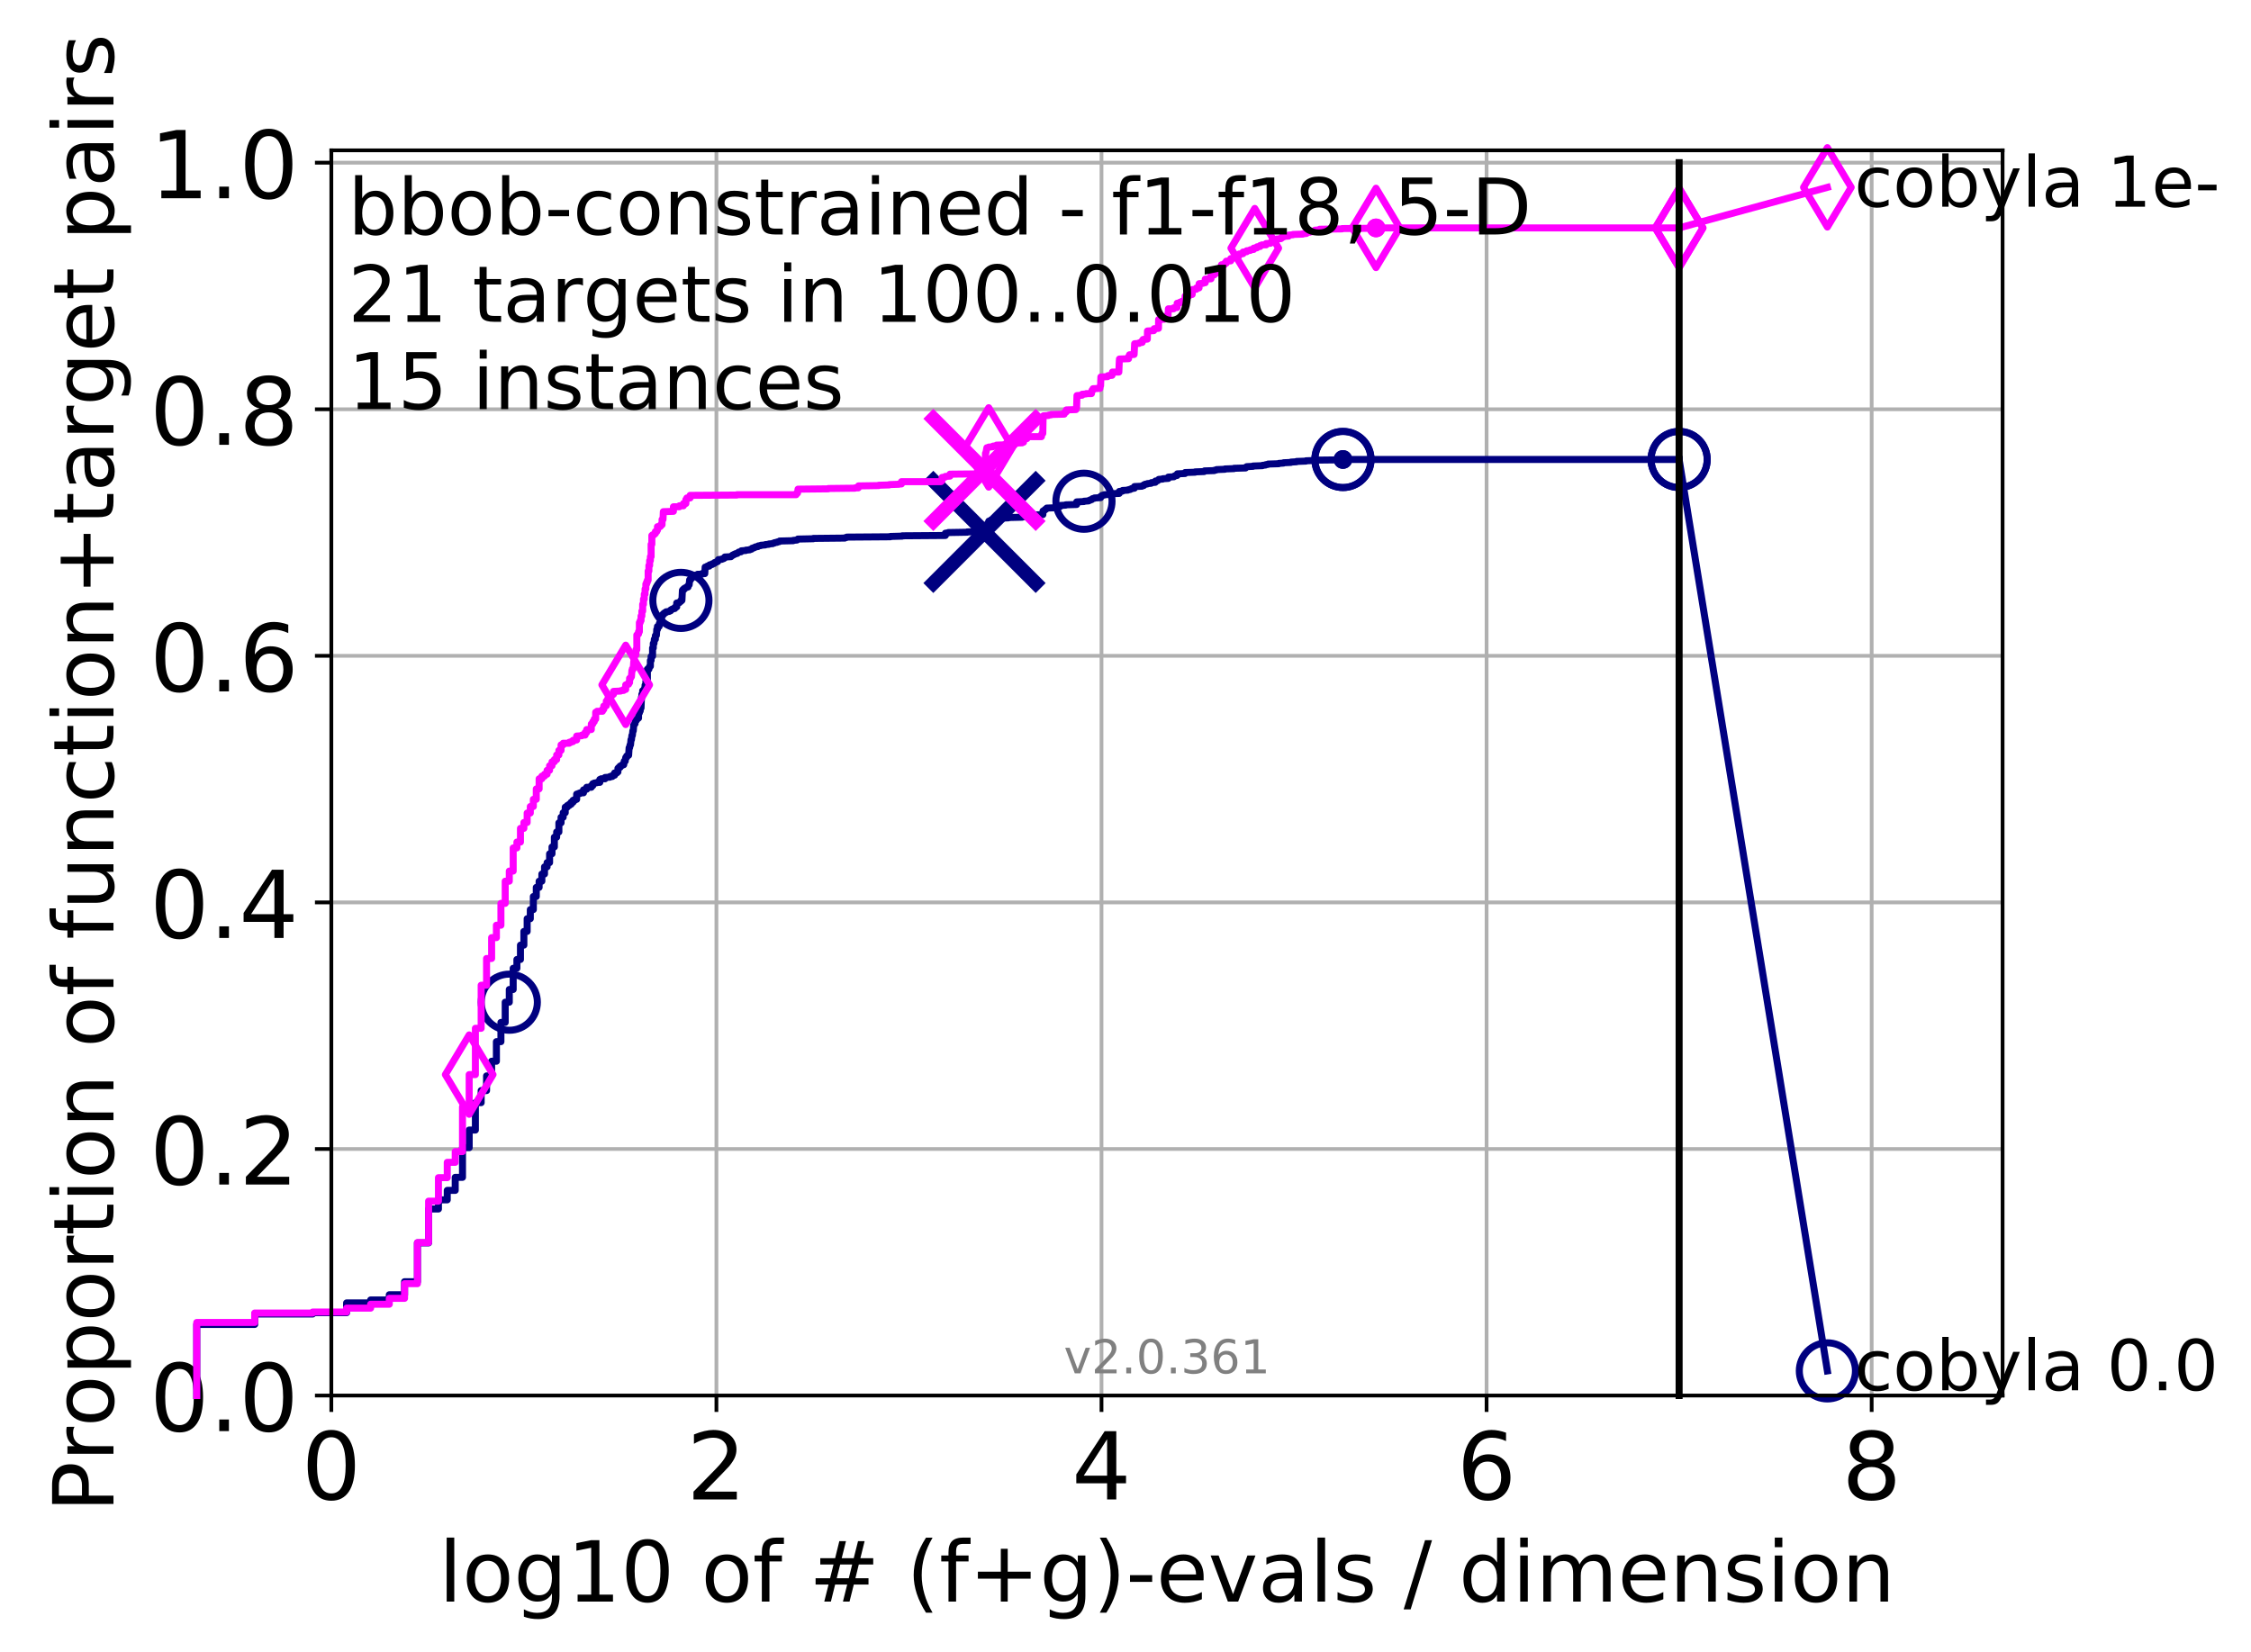 <?xml version="1.0" encoding="utf-8" standalone="no"?>
<!DOCTYPE svg PUBLIC "-//W3C//DTD SVG 1.1//EN"
  "http://www.w3.org/Graphics/SVG/1.1/DTD/svg11.dtd">
<!-- Created with matplotlib (http://matplotlib.org/) -->
<svg height="353pt" version="1.1" viewBox="0 0 481 353" width="481pt" xmlns="http://www.w3.org/2000/svg" xmlns:xlink="http://www.w3.org/1999/xlink">
 <defs>
  <style type="text/css">
*{stroke-linecap:butt;stroke-linejoin:round;}
  </style>
 </defs>
 <g id="figure_1">
  <g id="patch_1">
   <path d="M 0 353.222 
L 481.578 353.222 
L 481.578 0 
L 0 0 
z
" style="fill:#ffffff;"/>
  </g>
  <g id="axes_1">
   <g id="patch_2">
    <path d="M 70.8 298.245 
L 427.92 298.245 
L 427.92 32.133 
L 70.8 32.133 
z
" style="fill:#ffffff;"/>
   </g>
   <g id="matplotlib.axis_1">
    <g id="xtick_1">
     <g id="line2d_1">
      <path clip-path="url(#pbba0537c5c)" d="M 70.8 298.245 
L 70.8 32.133 
" style="fill:none;stroke:#b0b0b0;stroke-linecap:square;stroke-width:0.8;"/>
     </g>
     <g id="line2d_2">
      <defs>
       <path d="M 0 0 
L 0 3.5 
" id="m119fef16d1" style="stroke:#000000;stroke-width:0.8;"/>
      </defs>
      <g>
       <use style="stroke:#000000;stroke-width:0.8;" x="70.8" xlink:href="#m119fef16d1" y="298.245"/>
      </g>
     </g>
     <g id="text_1">
      <!-- 0 -->
      <defs>
       <path d="M 31.781 66.406 
Q 24.172 66.406 20.328 58.906 
Q 16.5 51.422 16.5 36.375 
Q 16.5 21.391 20.328 13.891 
Q 24.172 6.391 31.781 6.391 
Q 39.453 6.391 43.281 13.891 
Q 47.125 21.391 47.125 36.375 
Q 47.125 51.422 43.281 58.906 
Q 39.453 66.406 31.781 66.406 
z
M 31.781 74.219 
Q 44.047 74.219 50.516 64.516 
Q 56.984 54.828 56.984 36.375 
Q 56.984 17.969 50.516 8.266 
Q 44.047 -1.422 31.781 -1.422 
Q 19.531 -1.422 13.062 8.266 
Q 6.594 17.969 6.594 36.375 
Q 6.594 54.828 13.062 64.516 
Q 19.531 74.219 31.781 74.219 
z
" id="DejaVuSans-30"/>
      </defs>
      <g transform="translate(64.438 320.442)scale(0.2 -0.2)">
       <use xlink:href="#DejaVuSans-30"/>
      </g>
     </g>
    </g>
    <g id="xtick_2">
     <g id="line2d_3">
      <path clip-path="url(#pbba0537c5c)" d="M 153.086 298.245 
L 153.086 32.133 
" style="fill:none;stroke:#b0b0b0;stroke-linecap:square;stroke-width:0.8;"/>
     </g>
     <g id="line2d_4">
      <g>
       <use style="stroke:#000000;stroke-width:0.8;" x="153.086" xlink:href="#m119fef16d1" y="298.245"/>
      </g>
     </g>
     <g id="text_2">
      <!-- 2 -->
      <defs>
       <path d="M 19.188 8.297 
L 53.609 8.297 
L 53.609 0 
L 7.328 0 
L 7.328 8.297 
Q 12.938 14.109 22.625 23.891 
Q 32.328 33.688 34.812 36.531 
Q 39.547 41.844 41.422 45.531 
Q 43.312 49.219 43.312 52.781 
Q 43.312 58.594 39.234 62.25 
Q 35.156 65.922 28.609 65.922 
Q 23.969 65.922 18.812 64.312 
Q 13.672 62.703 7.812 59.422 
L 7.812 69.391 
Q 13.766 71.781 18.938 73 
Q 24.125 74.219 28.422 74.219 
Q 39.75 74.219 46.484 68.547 
Q 53.219 62.891 53.219 53.422 
Q 53.219 48.922 51.531 44.891 
Q 49.859 40.875 45.406 35.406 
Q 44.188 33.984 37.641 27.219 
Q 31.109 20.453 19.188 8.297 
z
" id="DejaVuSans-32"/>
      </defs>
      <g transform="translate(146.723 320.442)scale(0.2 -0.2)">
       <use xlink:href="#DejaVuSans-32"/>
      </g>
     </g>
    </g>
    <g id="xtick_3">
     <g id="line2d_5">
      <path clip-path="url(#pbba0537c5c)" d="M 235.371 298.245 
L 235.371 32.133 
" style="fill:none;stroke:#b0b0b0;stroke-linecap:square;stroke-width:0.8;"/>
     </g>
     <g id="line2d_6">
      <g>
       <use style="stroke:#000000;stroke-width:0.8;" x="235.371" xlink:href="#m119fef16d1" y="298.245"/>
      </g>
     </g>
     <g id="text_3">
      <!-- 4 -->
      <defs>
       <path d="M 37.797 64.312 
L 12.891 25.391 
L 37.797 25.391 
z
M 35.203 72.906 
L 47.609 72.906 
L 47.609 25.391 
L 58.016 25.391 
L 58.016 17.188 
L 47.609 17.188 
L 47.609 0 
L 37.797 0 
L 37.797 17.188 
L 4.891 17.188 
L 4.891 26.703 
z
" id="DejaVuSans-34"/>
      </defs>
      <g transform="translate(229.009 320.442)scale(0.2 -0.2)">
       <use xlink:href="#DejaVuSans-34"/>
      </g>
     </g>
    </g>
    <g id="xtick_4">
     <g id="line2d_7">
      <path clip-path="url(#pbba0537c5c)" d="M 317.657 298.245 
L 317.657 32.133 
" style="fill:none;stroke:#b0b0b0;stroke-linecap:square;stroke-width:0.8;"/>
     </g>
     <g id="line2d_8">
      <g>
       <use style="stroke:#000000;stroke-width:0.8;" x="317.657" xlink:href="#m119fef16d1" y="298.245"/>
      </g>
     </g>
     <g id="text_4">
      <!-- 6 -->
      <defs>
       <path d="M 33.016 40.375 
Q 26.375 40.375 22.484 35.828 
Q 18.609 31.297 18.609 23.391 
Q 18.609 15.531 22.484 10.953 
Q 26.375 6.391 33.016 6.391 
Q 39.656 6.391 43.531 10.953 
Q 47.406 15.531 47.406 23.391 
Q 47.406 31.297 43.531 35.828 
Q 39.656 40.375 33.016 40.375 
z
M 52.594 71.297 
L 52.594 62.312 
Q 48.875 64.062 45.094 64.984 
Q 41.312 65.922 37.594 65.922 
Q 27.828 65.922 22.672 59.328 
Q 17.531 52.734 16.797 39.406 
Q 19.672 43.656 24.016 45.922 
Q 28.375 48.188 33.594 48.188 
Q 44.578 48.188 50.953 41.516 
Q 57.328 34.859 57.328 23.391 
Q 57.328 12.156 50.688 5.359 
Q 44.047 -1.422 33.016 -1.422 
Q 20.359 -1.422 13.672 8.266 
Q 6.984 17.969 6.984 36.375 
Q 6.984 53.656 15.188 63.938 
Q 23.391 74.219 37.203 74.219 
Q 40.922 74.219 44.703 73.484 
Q 48.484 72.75 52.594 71.297 
z
" id="DejaVuSans-36"/>
      </defs>
      <g transform="translate(311.295 320.442)scale(0.2 -0.2)">
       <use xlink:href="#DejaVuSans-36"/>
      </g>
     </g>
    </g>
    <g id="xtick_5">
     <g id="line2d_9">
      <path clip-path="url(#pbba0537c5c)" d="M 399.943 298.245 
L 399.943 32.133 
" style="fill:none;stroke:#b0b0b0;stroke-linecap:square;stroke-width:0.8;"/>
     </g>
     <g id="line2d_10">
      <g>
       <use style="stroke:#000000;stroke-width:0.8;" x="399.943" xlink:href="#m119fef16d1" y="298.245"/>
      </g>
     </g>
     <g id="text_5">
      <!-- 8 -->
      <defs>
       <path d="M 31.781 34.625 
Q 24.75 34.625 20.719 30.859 
Q 16.703 27.094 16.703 20.516 
Q 16.703 13.922 20.719 10.156 
Q 24.75 6.391 31.781 6.391 
Q 38.812 6.391 42.859 10.172 
Q 46.922 13.969 46.922 20.516 
Q 46.922 27.094 42.891 30.859 
Q 38.875 34.625 31.781 34.625 
z
M 21.922 38.812 
Q 15.578 40.375 12.031 44.719 
Q 8.5 49.078 8.5 55.328 
Q 8.5 64.062 14.719 69.141 
Q 20.953 74.219 31.781 74.219 
Q 42.672 74.219 48.875 69.141 
Q 55.078 64.062 55.078 55.328 
Q 55.078 49.078 51.531 44.719 
Q 48 40.375 41.703 38.812 
Q 48.828 37.156 52.797 32.312 
Q 56.781 27.484 56.781 20.516 
Q 56.781 9.906 50.312 4.234 
Q 43.844 -1.422 31.781 -1.422 
Q 19.734 -1.422 13.25 4.234 
Q 6.781 9.906 6.781 20.516 
Q 6.781 27.484 10.781 32.312 
Q 14.797 37.156 21.922 38.812 
z
M 18.312 54.391 
Q 18.312 48.734 21.844 45.562 
Q 25.391 42.391 31.781 42.391 
Q 38.141 42.391 41.719 45.562 
Q 45.312 48.734 45.312 54.391 
Q 45.312 60.062 41.719 63.234 
Q 38.141 66.406 31.781 66.406 
Q 25.391 66.406 21.844 63.234 
Q 18.312 60.062 18.312 54.391 
z
" id="DejaVuSans-38"/>
      </defs>
      <g transform="translate(393.58 320.442)scale(0.2 -0.2)">
       <use xlink:href="#DejaVuSans-38"/>
      </g>
     </g>
    </g>
    <g id="text_6">
     <!-- log10 of # (f+g)-evals / dimension -->
     <defs>
      <path d="M 9.422 75.984 
L 18.406 75.984 
L 18.406 0 
L 9.422 0 
z
" id="DejaVuSans-6c"/>
      <path d="M 30.609 48.391 
Q 23.391 48.391 19.188 42.75 
Q 14.984 37.109 14.984 27.297 
Q 14.984 17.484 19.156 11.844 
Q 23.344 6.203 30.609 6.203 
Q 37.797 6.203 41.984 11.859 
Q 46.188 17.531 46.188 27.297 
Q 46.188 37.016 41.984 42.703 
Q 37.797 48.391 30.609 48.391 
z
M 30.609 56 
Q 42.328 56 49.016 48.375 
Q 55.719 40.766 55.719 27.297 
Q 55.719 13.875 49.016 6.219 
Q 42.328 -1.422 30.609 -1.422 
Q 18.844 -1.422 12.172 6.219 
Q 5.516 13.875 5.516 27.297 
Q 5.516 40.766 12.172 48.375 
Q 18.844 56 30.609 56 
z
" id="DejaVuSans-6f"/>
      <path d="M 45.406 27.984 
Q 45.406 37.75 41.375 43.109 
Q 37.359 48.484 30.078 48.484 
Q 22.859 48.484 18.828 43.109 
Q 14.797 37.75 14.797 27.984 
Q 14.797 18.266 18.828 12.891 
Q 22.859 7.516 30.078 7.516 
Q 37.359 7.516 41.375 12.891 
Q 45.406 18.266 45.406 27.984 
z
M 54.391 6.781 
Q 54.391 -7.172 48.188 -13.984 
Q 42 -20.797 29.203 -20.797 
Q 24.469 -20.797 20.266 -20.094 
Q 16.062 -19.391 12.109 -17.922 
L 12.109 -9.188 
Q 16.062 -11.328 19.922 -12.344 
Q 23.781 -13.375 27.781 -13.375 
Q 36.625 -13.375 41.016 -8.766 
Q 45.406 -4.156 45.406 5.172 
L 45.406 9.625 
Q 42.625 4.781 38.281 2.391 
Q 33.938 0 27.875 0 
Q 17.828 0 11.672 7.656 
Q 5.516 15.328 5.516 27.984 
Q 5.516 40.672 11.672 48.328 
Q 17.828 56 27.875 56 
Q 33.938 56 38.281 53.609 
Q 42.625 51.219 45.406 46.391 
L 45.406 54.688 
L 54.391 54.688 
z
" id="DejaVuSans-67"/>
      <path d="M 12.406 8.297 
L 28.516 8.297 
L 28.516 63.922 
L 10.984 60.406 
L 10.984 69.391 
L 28.422 72.906 
L 38.281 72.906 
L 38.281 8.297 
L 54.391 8.297 
L 54.391 0 
L 12.406 0 
z
" id="DejaVuSans-31"/>
      <path id="DejaVuSans-20"/>
      <path d="M 37.109 75.984 
L 37.109 68.5 
L 28.516 68.5 
Q 23.688 68.5 21.797 66.547 
Q 19.922 64.594 19.922 59.516 
L 19.922 54.688 
L 34.719 54.688 
L 34.719 47.703 
L 19.922 47.703 
L 19.922 0 
L 10.891 0 
L 10.891 47.703 
L 2.297 47.703 
L 2.297 54.688 
L 10.891 54.688 
L 10.891 58.5 
Q 10.891 67.625 15.141 71.797 
Q 19.391 75.984 28.609 75.984 
z
" id="DejaVuSans-66"/>
      <path d="M 51.125 44 
L 36.922 44 
L 32.812 27.688 
L 47.125 27.688 
z
M 43.797 71.781 
L 38.719 51.516 
L 52.984 51.516 
L 58.109 71.781 
L 65.922 71.781 
L 60.891 51.516 
L 76.125 51.516 
L 76.125 44 
L 58.984 44 
L 54.984 27.688 
L 70.516 27.688 
L 70.516 20.219 
L 53.078 20.219 
L 48 0 
L 40.188 0 
L 45.219 20.219 
L 30.906 20.219 
L 25.875 0 
L 18.016 0 
L 23.094 20.219 
L 7.719 20.219 
L 7.719 27.688 
L 24.906 27.688 
L 29 44 
L 13.281 44 
L 13.281 51.516 
L 30.906 51.516 
L 35.891 71.781 
z
" id="DejaVuSans-23"/>
      <path d="M 31 75.875 
Q 24.469 64.656 21.281 53.656 
Q 18.109 42.672 18.109 31.391 
Q 18.109 20.125 21.312 9.062 
Q 24.516 -2 31 -13.188 
L 23.188 -13.188 
Q 15.875 -1.703 12.234 9.375 
Q 8.594 20.453 8.594 31.391 
Q 8.594 42.281 12.203 53.312 
Q 15.828 64.359 23.188 75.875 
z
" id="DejaVuSans-28"/>
      <path d="M 46 62.703 
L 46 35.5 
L 73.188 35.5 
L 73.188 27.203 
L 46 27.203 
L 46 0 
L 37.797 0 
L 37.797 27.203 
L 10.594 27.203 
L 10.594 35.5 
L 37.797 35.5 
L 37.797 62.703 
z
" id="DejaVuSans-2b"/>
      <path d="M 8.016 75.875 
L 15.828 75.875 
Q 23.141 64.359 26.781 53.312 
Q 30.422 42.281 30.422 31.391 
Q 30.422 20.453 26.781 9.375 
Q 23.141 -1.703 15.828 -13.188 
L 8.016 -13.188 
Q 14.5 -2 17.703 9.062 
Q 20.906 20.125 20.906 31.391 
Q 20.906 42.672 17.703 53.656 
Q 14.5 64.656 8.016 75.875 
z
" id="DejaVuSans-29"/>
      <path d="M 4.891 31.391 
L 31.203 31.391 
L 31.203 23.391 
L 4.891 23.391 
z
" id="DejaVuSans-2d"/>
      <path d="M 56.203 29.594 
L 56.203 25.203 
L 14.891 25.203 
Q 15.484 15.922 20.484 11.062 
Q 25.484 6.203 34.422 6.203 
Q 39.594 6.203 44.453 7.469 
Q 49.312 8.734 54.109 11.281 
L 54.109 2.781 
Q 49.266 0.734 44.188 -0.344 
Q 39.109 -1.422 33.891 -1.422 
Q 20.797 -1.422 13.156 6.188 
Q 5.516 13.812 5.516 26.812 
Q 5.516 40.234 12.766 48.109 
Q 20.016 56 32.328 56 
Q 43.359 56 49.781 48.891 
Q 56.203 41.797 56.203 29.594 
z
M 47.219 32.234 
Q 47.125 39.594 43.094 43.984 
Q 39.062 48.391 32.422 48.391 
Q 24.906 48.391 20.391 44.141 
Q 15.875 39.891 15.188 32.172 
z
" id="DejaVuSans-65"/>
      <path d="M 2.984 54.688 
L 12.5 54.688 
L 29.594 8.797 
L 46.688 54.688 
L 56.203 54.688 
L 35.688 0 
L 23.484 0 
z
" id="DejaVuSans-76"/>
      <path d="M 34.281 27.484 
Q 23.391 27.484 19.188 25 
Q 14.984 22.516 14.984 16.5 
Q 14.984 11.719 18.141 8.906 
Q 21.297 6.109 26.703 6.109 
Q 34.188 6.109 38.703 11.406 
Q 43.219 16.703 43.219 25.484 
L 43.219 27.484 
z
M 52.203 31.203 
L 52.203 0 
L 43.219 0 
L 43.219 8.297 
Q 40.141 3.328 35.547 0.953 
Q 30.953 -1.422 24.312 -1.422 
Q 15.922 -1.422 10.953 3.297 
Q 6 8.016 6 15.922 
Q 6 25.141 12.172 29.828 
Q 18.359 34.516 30.609 34.516 
L 43.219 34.516 
L 43.219 35.406 
Q 43.219 41.609 39.141 45 
Q 35.062 48.391 27.688 48.391 
Q 23 48.391 18.547 47.266 
Q 14.109 46.141 10.016 43.891 
L 10.016 52.203 
Q 14.938 54.109 19.578 55.047 
Q 24.219 56 28.609 56 
Q 40.484 56 46.344 49.844 
Q 52.203 43.703 52.203 31.203 
z
" id="DejaVuSans-61"/>
      <path d="M 44.281 53.078 
L 44.281 44.578 
Q 40.484 46.531 36.375 47.5 
Q 32.281 48.484 27.875 48.484 
Q 21.188 48.484 17.844 46.438 
Q 14.5 44.391 14.5 40.281 
Q 14.5 37.156 16.891 35.375 
Q 19.281 33.594 26.516 31.984 
L 29.594 31.297 
Q 39.156 29.25 43.188 25.516 
Q 47.219 21.781 47.219 15.094 
Q 47.219 7.469 41.188 3.016 
Q 35.156 -1.422 24.609 -1.422 
Q 20.219 -1.422 15.453 -0.562 
Q 10.688 0.297 5.422 2 
L 5.422 11.281 
Q 10.406 8.688 15.234 7.391 
Q 20.062 6.109 24.812 6.109 
Q 31.156 6.109 34.562 8.281 
Q 37.984 10.453 37.984 14.406 
Q 37.984 18.062 35.516 20.016 
Q 33.062 21.969 24.703 23.781 
L 21.578 24.516 
Q 13.234 26.266 9.516 29.906 
Q 5.812 33.547 5.812 39.891 
Q 5.812 47.609 11.281 51.797 
Q 16.75 56 26.812 56 
Q 31.781 56 36.172 55.266 
Q 40.578 54.547 44.281 53.078 
z
" id="DejaVuSans-73"/>
      <path d="M 25.391 72.906 
L 33.688 72.906 
L 8.297 -9.281 
L 0 -9.281 
z
" id="DejaVuSans-2f"/>
      <path d="M 45.406 46.391 
L 45.406 75.984 
L 54.391 75.984 
L 54.391 0 
L 45.406 0 
L 45.406 8.203 
Q 42.578 3.328 38.25 0.953 
Q 33.938 -1.422 27.875 -1.422 
Q 17.969 -1.422 11.734 6.484 
Q 5.516 14.406 5.516 27.297 
Q 5.516 40.188 11.734 48.094 
Q 17.969 56 27.875 56 
Q 33.938 56 38.25 53.625 
Q 42.578 51.266 45.406 46.391 
z
M 14.797 27.297 
Q 14.797 17.391 18.875 11.75 
Q 22.953 6.109 30.078 6.109 
Q 37.203 6.109 41.297 11.75 
Q 45.406 17.391 45.406 27.297 
Q 45.406 37.203 41.297 42.844 
Q 37.203 48.484 30.078 48.484 
Q 22.953 48.484 18.875 42.844 
Q 14.797 37.203 14.797 27.297 
z
" id="DejaVuSans-64"/>
      <path d="M 9.422 54.688 
L 18.406 54.688 
L 18.406 0 
L 9.422 0 
z
M 9.422 75.984 
L 18.406 75.984 
L 18.406 64.594 
L 9.422 64.594 
z
" id="DejaVuSans-69"/>
      <path d="M 52 44.188 
Q 55.375 50.25 60.062 53.125 
Q 64.75 56 71.094 56 
Q 79.641 56 84.281 50.016 
Q 88.922 44.047 88.922 33.016 
L 88.922 0 
L 79.891 0 
L 79.891 32.719 
Q 79.891 40.578 77.094 44.375 
Q 74.312 48.188 68.609 48.188 
Q 61.625 48.188 57.562 43.547 
Q 53.516 38.922 53.516 30.906 
L 53.516 0 
L 44.484 0 
L 44.484 32.719 
Q 44.484 40.625 41.703 44.406 
Q 38.922 48.188 33.109 48.188 
Q 26.219 48.188 22.156 43.531 
Q 18.109 38.875 18.109 30.906 
L 18.109 0 
L 9.078 0 
L 9.078 54.688 
L 18.109 54.688 
L 18.109 46.188 
Q 21.188 51.219 25.484 53.609 
Q 29.781 56 35.688 56 
Q 41.656 56 45.828 52.969 
Q 50 49.953 52 44.188 
z
" id="DejaVuSans-6d"/>
      <path d="M 54.891 33.016 
L 54.891 0 
L 45.906 0 
L 45.906 32.719 
Q 45.906 40.484 42.875 44.328 
Q 39.844 48.188 33.797 48.188 
Q 26.516 48.188 22.312 43.547 
Q 18.109 38.922 18.109 30.906 
L 18.109 0 
L 9.078 0 
L 9.078 54.688 
L 18.109 54.688 
L 18.109 46.188 
Q 21.344 51.125 25.703 53.562 
Q 30.078 56 35.797 56 
Q 45.219 56 50.047 50.172 
Q 54.891 44.344 54.891 33.016 
z
" id="DejaVuSans-6e"/>
     </defs>
     <g transform="translate(93.753 342.279)scale(0.18 -0.18)">
      <use xlink:href="#DejaVuSans-6c"/>
      <use x="27.783" xlink:href="#DejaVuSans-6f"/>
      <use x="88.965" xlink:href="#DejaVuSans-67"/>
      <use x="152.441" xlink:href="#DejaVuSans-31"/>
      <use x="216.064" xlink:href="#DejaVuSans-30"/>
      <use x="279.688" xlink:href="#DejaVuSans-20"/>
      <use x="311.475" xlink:href="#DejaVuSans-6f"/>
      <use x="372.656" xlink:href="#DejaVuSans-66"/>
      <use x="407.861" xlink:href="#DejaVuSans-20"/>
      <use x="439.648" xlink:href="#DejaVuSans-23"/>
      <use x="523.438" xlink:href="#DejaVuSans-20"/>
      <use x="555.225" xlink:href="#DejaVuSans-28"/>
      <use x="594.238" xlink:href="#DejaVuSans-66"/>
      <use x="629.443" xlink:href="#DejaVuSans-2b"/>
      <use x="713.232" xlink:href="#DejaVuSans-67"/>
      <use x="776.709" xlink:href="#DejaVuSans-29"/>
      <use x="815.723" xlink:href="#DejaVuSans-2d"/>
      <use x="851.807" xlink:href="#DejaVuSans-65"/>
      <use x="913.33" xlink:href="#DejaVuSans-76"/>
      <use x="972.51" xlink:href="#DejaVuSans-61"/>
      <use x="1033.789" xlink:href="#DejaVuSans-6c"/>
      <use x="1061.572" xlink:href="#DejaVuSans-73"/>
      <use x="1113.672" xlink:href="#DejaVuSans-20"/>
      <use x="1145.459" xlink:href="#DejaVuSans-2f"/>
      <use x="1179.15" xlink:href="#DejaVuSans-20"/>
      <use x="1210.938" xlink:href="#DejaVuSans-64"/>
      <use x="1274.414" xlink:href="#DejaVuSans-69"/>
      <use x="1302.197" xlink:href="#DejaVuSans-6d"/>
      <use x="1399.609" xlink:href="#DejaVuSans-65"/>
      <use x="1461.133" xlink:href="#DejaVuSans-6e"/>
      <use x="1524.512" xlink:href="#DejaVuSans-73"/>
      <use x="1576.611" xlink:href="#DejaVuSans-69"/>
      <use x="1604.395" xlink:href="#DejaVuSans-6f"/>
      <use x="1665.576" xlink:href="#DejaVuSans-6e"/>
     </g>
    </g>
   </g>
   <g id="matplotlib.axis_2">
    <g id="ytick_1">
     <g id="line2d_11">
      <path clip-path="url(#pbba0537c5c)" d="M 70.8 298.245 
L 427.92 298.245 
" style="fill:none;stroke:#b0b0b0;stroke-linecap:square;stroke-width:0.8;"/>
     </g>
     <g id="line2d_12">
      <defs>
       <path d="M 0 0 
L -3.5 0 
" id="mf1d826b6fa" style="stroke:#000000;stroke-width:0.8;"/>
      </defs>
      <g>
       <use style="stroke:#000000;stroke-width:0.8;" x="70.8" xlink:href="#mf1d826b6fa" y="298.245"/>
      </g>
     </g>
     <g id="text_7">
      <!-- 0.0 -->
      <defs>
       <path d="M 10.688 12.406 
L 21 12.406 
L 21 0 
L 10.688 0 
z
" id="DejaVuSans-2e"/>
      </defs>
      <g transform="translate(31.994 305.844)scale(0.2 -0.2)">
       <use xlink:href="#DejaVuSans-30"/>
       <use x="63.623" xlink:href="#DejaVuSans-2e"/>
       <use x="95.41" xlink:href="#DejaVuSans-30"/>
      </g>
     </g>
    </g>
    <g id="ytick_2">
     <g id="line2d_13">
      <path clip-path="url(#pbba0537c5c)" d="M 70.8 245.55 
L 427.92 245.55 
" style="fill:none;stroke:#b0b0b0;stroke-linecap:square;stroke-width:0.8;"/>
     </g>
     <g id="line2d_14">
      <g>
       <use style="stroke:#000000;stroke-width:0.8;" x="70.8" xlink:href="#mf1d826b6fa" y="245.55"/>
      </g>
     </g>
     <g id="text_8">
      <!-- 0.2 -->
      <g transform="translate(31.994 253.148)scale(0.2 -0.2)">
       <use xlink:href="#DejaVuSans-30"/>
       <use x="63.623" xlink:href="#DejaVuSans-2e"/>
       <use x="95.41" xlink:href="#DejaVuSans-32"/>
      </g>
     </g>
    </g>
    <g id="ytick_3">
     <g id="line2d_15">
      <path clip-path="url(#pbba0537c5c)" d="M 70.8 192.854 
L 427.92 192.854 
" style="fill:none;stroke:#b0b0b0;stroke-linecap:square;stroke-width:0.8;"/>
     </g>
     <g id="line2d_16">
      <g>
       <use style="stroke:#000000;stroke-width:0.8;" x="70.8" xlink:href="#mf1d826b6fa" y="192.854"/>
      </g>
     </g>
     <g id="text_9">
      <!-- 0.4 -->
      <g transform="translate(31.994 200.453)scale(0.2 -0.2)">
       <use xlink:href="#DejaVuSans-30"/>
       <use x="63.623" xlink:href="#DejaVuSans-2e"/>
       <use x="95.41" xlink:href="#DejaVuSans-34"/>
      </g>
     </g>
    </g>
    <g id="ytick_4">
     <g id="line2d_17">
      <path clip-path="url(#pbba0537c5c)" d="M 70.8 140.159 
L 427.92 140.159 
" style="fill:none;stroke:#b0b0b0;stroke-linecap:square;stroke-width:0.8;"/>
     </g>
     <g id="line2d_18">
      <g>
       <use style="stroke:#000000;stroke-width:0.8;" x="70.8" xlink:href="#mf1d826b6fa" y="140.159"/>
      </g>
     </g>
     <g id="text_10">
      <!-- 0.6 -->
      <g transform="translate(31.994 147.757)scale(0.2 -0.2)">
       <use xlink:href="#DejaVuSans-30"/>
       <use x="63.623" xlink:href="#DejaVuSans-2e"/>
       <use x="95.41" xlink:href="#DejaVuSans-36"/>
      </g>
     </g>
    </g>
    <g id="ytick_5">
     <g id="line2d_19">
      <path clip-path="url(#pbba0537c5c)" d="M 70.8 87.464 
L 427.92 87.464 
" style="fill:none;stroke:#b0b0b0;stroke-linecap:square;stroke-width:0.8;"/>
     </g>
     <g id="line2d_20">
      <g>
       <use style="stroke:#000000;stroke-width:0.8;" x="70.8" xlink:href="#mf1d826b6fa" y="87.464"/>
      </g>
     </g>
     <g id="text_11">
      <!-- 0.8 -->
      <g transform="translate(31.994 95.062)scale(0.2 -0.2)">
       <use xlink:href="#DejaVuSans-30"/>
       <use x="63.623" xlink:href="#DejaVuSans-2e"/>
       <use x="95.41" xlink:href="#DejaVuSans-38"/>
      </g>
     </g>
    </g>
    <g id="ytick_6">
     <g id="line2d_21">
      <path clip-path="url(#pbba0537c5c)" d="M 70.8 34.768 
L 427.92 34.768 
" style="fill:none;stroke:#b0b0b0;stroke-linecap:square;stroke-width:0.8;"/>
     </g>
     <g id="line2d_22">
      <g>
       <use style="stroke:#000000;stroke-width:0.8;" x="70.8" xlink:href="#mf1d826b6fa" y="34.768"/>
      </g>
     </g>
     <g id="text_12">
      <!-- 1.0 -->
      <g transform="translate(31.994 42.367)scale(0.2 -0.2)">
       <use xlink:href="#DejaVuSans-31"/>
       <use x="63.623" xlink:href="#DejaVuSans-2e"/>
       <use x="95.41" xlink:href="#DejaVuSans-30"/>
      </g>
     </g>
    </g>
    <g id="text_13">
     <!-- Proportion of function+target pairs -->
     <defs>
      <path d="M 19.672 64.797 
L 19.672 37.406 
L 32.078 37.406 
Q 38.969 37.406 42.719 40.969 
Q 46.484 44.531 46.484 51.125 
Q 46.484 57.672 42.719 61.234 
Q 38.969 64.797 32.078 64.797 
z
M 9.812 72.906 
L 32.078 72.906 
Q 44.344 72.906 50.609 67.359 
Q 56.891 61.812 56.891 51.125 
Q 56.891 40.328 50.609 34.812 
Q 44.344 29.297 32.078 29.297 
L 19.672 29.297 
L 19.672 0 
L 9.812 0 
z
" id="DejaVuSans-50"/>
      <path d="M 41.109 46.297 
Q 39.594 47.172 37.812 47.578 
Q 36.031 48 33.891 48 
Q 26.266 48 22.188 43.047 
Q 18.109 38.094 18.109 28.812 
L 18.109 0 
L 9.078 0 
L 9.078 54.688 
L 18.109 54.688 
L 18.109 46.188 
Q 20.953 51.172 25.484 53.578 
Q 30.031 56 36.531 56 
Q 37.453 56 38.578 55.875 
Q 39.703 55.766 41.062 55.516 
z
" id="DejaVuSans-72"/>
      <path d="M 18.109 8.203 
L 18.109 -20.797 
L 9.078 -20.797 
L 9.078 54.688 
L 18.109 54.688 
L 18.109 46.391 
Q 20.953 51.266 25.266 53.625 
Q 29.594 56 35.594 56 
Q 45.562 56 51.781 48.094 
Q 58.016 40.188 58.016 27.297 
Q 58.016 14.406 51.781 6.484 
Q 45.562 -1.422 35.594 -1.422 
Q 29.594 -1.422 25.266 0.953 
Q 20.953 3.328 18.109 8.203 
z
M 48.688 27.297 
Q 48.688 37.203 44.609 42.844 
Q 40.531 48.484 33.406 48.484 
Q 26.266 48.484 22.188 42.844 
Q 18.109 37.203 18.109 27.297 
Q 18.109 17.391 22.188 11.75 
Q 26.266 6.109 33.406 6.109 
Q 40.531 6.109 44.609 11.75 
Q 48.688 17.391 48.688 27.297 
z
" id="DejaVuSans-70"/>
      <path d="M 18.312 70.219 
L 18.312 54.688 
L 36.812 54.688 
L 36.812 47.703 
L 18.312 47.703 
L 18.312 18.016 
Q 18.312 11.328 20.141 9.422 
Q 21.969 7.516 27.594 7.516 
L 36.812 7.516 
L 36.812 0 
L 27.594 0 
Q 17.188 0 13.234 3.875 
Q 9.281 7.766 9.281 18.016 
L 9.281 47.703 
L 2.688 47.703 
L 2.688 54.688 
L 9.281 54.688 
L 9.281 70.219 
z
" id="DejaVuSans-74"/>
      <path d="M 8.5 21.578 
L 8.5 54.688 
L 17.484 54.688 
L 17.484 21.922 
Q 17.484 14.156 20.5 10.266 
Q 23.531 6.391 29.594 6.391 
Q 36.859 6.391 41.078 11.031 
Q 45.312 15.672 45.312 23.688 
L 45.312 54.688 
L 54.297 54.688 
L 54.297 0 
L 45.312 0 
L 45.312 8.406 
Q 42.047 3.422 37.719 1 
Q 33.406 -1.422 27.688 -1.422 
Q 18.266 -1.422 13.375 4.438 
Q 8.5 10.297 8.5 21.578 
z
M 31.109 56 
z
" id="DejaVuSans-75"/>
      <path d="M 48.781 52.594 
L 48.781 44.188 
Q 44.969 46.297 41.141 47.344 
Q 37.312 48.391 33.406 48.391 
Q 24.656 48.391 19.812 42.844 
Q 14.984 37.312 14.984 27.297 
Q 14.984 17.281 19.812 11.734 
Q 24.656 6.203 33.406 6.203 
Q 37.312 6.203 41.141 7.25 
Q 44.969 8.297 48.781 10.406 
L 48.781 2.094 
Q 45.016 0.344 40.984 -0.531 
Q 36.969 -1.422 32.422 -1.422 
Q 20.062 -1.422 12.781 6.344 
Q 5.516 14.109 5.516 27.297 
Q 5.516 40.672 12.859 48.328 
Q 20.219 56 33.016 56 
Q 37.156 56 41.109 55.141 
Q 45.062 54.297 48.781 52.594 
z
" id="DejaVuSans-63"/>
     </defs>
     <g transform="translate(24.25 323.179)rotate(-90)scale(0.18 -0.18)">
      <use xlink:href="#DejaVuSans-50"/>
      <use x="60.287" xlink:href="#DejaVuSans-72"/>
      <use x="101.369" xlink:href="#DejaVuSans-6f"/>
      <use x="162.551" xlink:href="#DejaVuSans-70"/>
      <use x="226.027" xlink:href="#DejaVuSans-6f"/>
      <use x="287.209" xlink:href="#DejaVuSans-72"/>
      <use x="328.322" xlink:href="#DejaVuSans-74"/>
      <use x="367.531" xlink:href="#DejaVuSans-69"/>
      <use x="395.314" xlink:href="#DejaVuSans-6f"/>
      <use x="456.496" xlink:href="#DejaVuSans-6e"/>
      <use x="519.875" xlink:href="#DejaVuSans-20"/>
      <use x="551.662" xlink:href="#DejaVuSans-6f"/>
      <use x="612.844" xlink:href="#DejaVuSans-66"/>
      <use x="648.049" xlink:href="#DejaVuSans-20"/>
      <use x="679.836" xlink:href="#DejaVuSans-66"/>
      <use x="715.041" xlink:href="#DejaVuSans-75"/>
      <use x="778.42" xlink:href="#DejaVuSans-6e"/>
      <use x="841.799" xlink:href="#DejaVuSans-63"/>
      <use x="896.779" xlink:href="#DejaVuSans-74"/>
      <use x="935.988" xlink:href="#DejaVuSans-69"/>
      <use x="963.771" xlink:href="#DejaVuSans-6f"/>
      <use x="1024.953" xlink:href="#DejaVuSans-6e"/>
      <use x="1088.332" xlink:href="#DejaVuSans-2b"/>
      <use x="1172.121" xlink:href="#DejaVuSans-74"/>
      <use x="1211.33" xlink:href="#DejaVuSans-61"/>
      <use x="1272.609" xlink:href="#DejaVuSans-72"/>
      <use x="1313.707" xlink:href="#DejaVuSans-67"/>
      <use x="1377.184" xlink:href="#DejaVuSans-65"/>
      <use x="1438.707" xlink:href="#DejaVuSans-74"/>
      <use x="1477.916" xlink:href="#DejaVuSans-20"/>
      <use x="1509.703" xlink:href="#DejaVuSans-70"/>
      <use x="1573.18" xlink:href="#DejaVuSans-61"/>
      <use x="1634.459" xlink:href="#DejaVuSans-69"/>
      <use x="1662.242" xlink:href="#DejaVuSans-72"/>
      <use x="1703.355" xlink:href="#DejaVuSans-73"/>
     </g>
    </g>
   </g>
   <g id="line2d_23">
    <defs>
     <path d="M 0 1.5 
C 0.398 1.5 0.779 1.342 1.061 1.061 
C 1.342 0.779 1.5 0.398 1.5 0 
C 1.5 -0.398 1.342 -0.779 1.061 -1.061 
C 0.779 -1.342 0.398 -1.5 0 -1.5 
C -0.398 -1.5 -0.779 -1.342 -1.061 -1.061 
C -1.342 -0.779 -1.5 -0.398 -1.5 0 
C -1.5 0.398 -1.342 0.779 -1.061 1.061 
C -0.779 1.342 -0.398 1.5 0 1.5 
z
" id="mbd3efdf89c" style="stroke:#000080;"/>
    </defs>
    <g>
     <use style="fill:#000080;stroke:#000080;" x="286.966" xlink:href="#mbd3efdf89c" y="98.198"/>
     <use style="fill:#000080;stroke:#000080;" x="286.966" xlink:href="#mbd3efdf89c" y="98.198"/>
    </g>
   </g>
   <g id="line2d_24">
    <path d="M 42.042 298.245 
L 42.042 283.05 
L 54.428 283.05 
L 54.428 280.82 
L 66.813 280.82 
L 66.813 280.541 
L 74.058 280.541 
L 74.058 278.45 
L 79.198 278.45 
L 79.198 277.822 
L 83.185 277.822 
L 83.185 276.707 
L 86.443 276.707 
L 86.443 273.919 
L 89.197 273.919 
L 89.197 265.624 
L 91.583 265.624 
L 91.583 258.375 
L 93.688 258.375 
L 93.688 256.424 
L 95.57 256.424 
L 95.57 254.402 
L 97.273 254.402 
L 97.273 251.614 
L 98.828 251.614 
L 98.828 245.271 
L 100.258 245.271 
L 100.258 241.507 
L 101.583 241.507 
L 101.583 235.652 
L 102.815 235.652 
L 102.815 233.073 
L 103.969 233.073 
L 103.969 229.936 
L 105.052 229.936 
L 105.052 226.8 
L 106.073 226.8 
L 106.073 222.618 
L 107.039 222.618 
L 107.039 218.505 
L 107.956 218.505 
L 107.956 214.184 
L 108.827 214.184 
L 108.827 211.465 
L 109.659 211.465 
L 109.659 206.934 
L 110.453 206.934 
L 110.453 205.053 
L 111.213 205.053 
L 111.213 201.986 
L 111.943 201.986 
L 111.943 199.058 
L 112.644 199.058 
L 112.644 196.34 
L 113.318 196.34 
L 113.318 194.388 
L 113.968 194.388 
L 113.968 191.6 
L 114.595 191.6 
L 114.595 189.648 
L 115.201 189.648 
L 115.201 188.324 
L 115.786 188.324 
L 115.786 186.79 
L 116.354 186.79 
L 116.354 185.257 
L 116.904 185.257 
L 116.904 184.351 
L 117.437 184.351 
L 117.437 182.469 
L 117.955 182.469 
L 117.955 181.005 
L 118.458 181.005 
L 118.458 178.914 
L 118.948 178.914 
L 118.948 177.799 
L 119.424 177.799 
L 119.424 175.847 
L 119.889 175.847 
L 119.889 174.662 
L 120.341 174.662 
L 120.341 173.686 
L 120.782 173.686 
L 120.782 172.501 
L 121.213 172.501 
L 121.213 172.153 
L 121.633 172.153 
L 121.633 171.874 
L 122.044 171.874 
L 122.044 171.456 
L 122.445 171.456 
L 122.445 171.037 
L 122.838 171.037 
L 122.838 170.828 
L 123.222 170.828 
L 123.222 169.713 
L 123.599 169.713 
L 123.599 169.574 
L 123.967 169.574 
L 123.967 169.434 
L 124.682 169.434 
L 124.682 168.807 
L 125.029 168.807 
L 125.029 168.668 
L 125.369 168.668 
L 125.369 168.249 
L 126.353 168.249 
L 126.353 167.901 
L 126.669 167.901 
L 126.669 167.483 
L 126.98 167.483 
L 126.98 167.343 
L 127.586 167.273 
L 127.586 167.204 
L 128.172 167.204 
L 128.172 166.576 
L 128.458 166.576 
L 128.458 166.437 
L 129.289 166.437 
L 129.289 166.158 
L 130.34 166.089 
L 130.34 165.949 
L 130.844 165.949 
L 130.844 165.74 
L 131.333 165.67 
L 131.333 165.182 
L 131.81 165.182 
L 131.81 164.973 
L 132.043 164.973 
L 132.043 164.207 
L 132.159 164.207 
L 132.159 164.067 
L 132.501 163.997 
L 132.501 163.719 
L 132.837 163.649 
L 132.948 163.44 
L 133.276 163.44 
L 133.384 162.673 
L 133.598 162.673 
L 133.704 161.906 
L 133.914 161.837 
L 133.914 161.558 
L 134.122 161.558 
L 134.122 161.418 
L 134.327 161.418 
L 134.429 159.815 
L 134.53 159.815 
L 134.631 159.188 
L 134.731 159.188 
L 134.831 158.073 
L 134.93 158.073 
L 135.028 157.167 
L 135.126 157.167 
L 135.223 156.191 
L 135.32 156.191 
L 135.417 154.936 
L 135.512 154.936 
L 135.608 154.657 
L 135.703 154.657 
L 135.703 154.03 
L 135.984 153.96 
L 136.077 153.681 
L 136.261 153.612 
L 136.352 153.472 
L 136.443 153.472 
L 136.443 152.357 
L 136.624 152.357 
L 136.713 151.939 
L 136.802 151.939 
L 136.802 151.312 
L 136.979 151.312 
L 137.067 149.011 
L 137.155 149.011 
L 137.155 148.384 
L 137.328 148.384 
L 137.328 147.617 
L 137.67 147.617 
L 137.754 146.99 
L 137.839 146.99 
L 137.839 146.432 
L 138.006 146.432 
L 138.006 145.666 
L 138.171 145.666 
L 138.171 145.178 
L 138.335 145.178 
L 138.335 143.017 
L 138.658 143.017 
L 138.738 142.529 
L 138.818 142.529 
L 138.818 142.39 
L 138.976 142.39 
L 138.976 141.135 
L 139.133 141.135 
L 139.133 140.298 
L 139.442 140.229 
L 139.442 138.486 
L 139.595 138.486 
L 139.595 137.51 
L 139.746 137.51 
L 139.822 136.604 
L 140.045 136.604 
L 140.045 135.837 
L 140.266 135.768 
L 140.339 134.513 
L 140.485 134.513 
L 140.485 133.886 
L 140.843 133.886 
L 140.914 133.189 
L 141.124 133.119 
L 141.194 132.771 
L 141.332 132.771 
L 141.401 131.725 
L 141.47 131.725 
L 141.47 131.446 
L 141.742 131.376 
L 141.742 131.167 
L 142.009 131.098 
L 142.009 130.958 
L 142.338 130.889 
L 142.338 130.749 
L 142.979 130.679 
L 142.979 130.61 
L 143.291 130.54 
L 143.352 130.331 
L 143.597 130.261 
L 143.597 130.192 
L 143.899 130.122 
L 143.899 130.052 
L 144.195 130.052 
L 144.254 129.773 
L 144.602 129.704 
L 144.602 128.867 
L 145.167 128.797 
L 145.278 128.588 
L 145.498 128.519 
L 145.498 128.31 
L 145.715 128.31 
L 145.823 126.149 
L 145.93 126.149 
L 145.93 126.009 
L 146.142 126.009 
L 146.142 125.8 
L 146.352 125.731 
L 146.352 125.661 
L 146.661 125.591 
L 146.713 125.452 
L 147.016 125.452 
L 147.016 125.382 
L 147.116 125.033 
L 147.266 124.964 
L 147.364 123.918 
L 147.56 123.918 
L 147.657 123.639 
L 147.754 123.639 
L 147.85 123.361 
L 148.229 123.291 
L 148.229 123.152 
L 148.416 123.082 
L 148.508 122.942 
L 149.054 122.873 
L 149.054 122.733 
L 149.97 122.733 
L 149.97 122.594 
L 150.597 122.594 
L 150.679 121.2 
L 151.084 121.13 
L 151.124 120.991 
L 151.557 120.991 
L 151.635 120.712 
L 152.169 120.642 
L 152.169 120.503 
L 152.615 120.433 
L 152.688 120.224 
L 153.05 120.154 
L 153.05 120.085 
L 153.369 120.015 
L 153.44 119.736 
L 153.509 119.736 
L 153.509 119.597 
L 154.261 119.527 
L 154.261 119.457 
L 154.626 119.388 
L 154.691 119.248 
L 154.854 119.248 
L 154.886 119.039 
L 156.194 118.969 
L 156.194 118.9 
L 156.373 118.83 
L 156.373 118.76 
L 156.551 118.691 
L 156.551 118.621 
L 156.843 118.551 
L 156.843 118.481 
L 157.13 118.412 
L 157.13 118.342 
L 157.552 118.272 
L 157.552 118.203 
L 157.719 118.133 
L 157.829 117.993 
L 158.342 117.924 
L 158.422 117.715 
L 159.376 117.645 
L 159.376 117.575 
L 160.211 117.506 
L 160.211 117.436 
L 160.591 117.366 
L 160.591 117.296 
L 160.731 117.227 
L 160.731 117.157 
L 161.123 117.087 
L 161.123 117.018 
L 161.417 116.948 
L 161.417 116.878 
L 161.969 116.809 
L 162.012 116.669 
L 162.588 116.599 
L 162.588 116.53 
L 163.529 116.46 
L 163.529 116.39 
L 164.308 116.321 
L 164.308 116.251 
L 165.128 116.181 
L 165.128 116.112 
L 165.507 116.042 
L 165.507 115.972 
L 166.051 115.902 
L 166.051 115.833 
L 166.512 115.763 
L 166.596 115.624 
L 169.501 115.554 
L 169.501 115.484 
L 170.309 115.414 
L 170.309 115.345 
L 170.486 115.275 
L 170.486 115.205 
L 173.791 115.136 
L 173.791 115.066 
L 180.524 114.996 
L 180.524 114.927 
L 180.942 114.857 
L 180.942 114.787 
L 190.255 114.717 
L 190.255 114.648 
L 192.793 114.578 
L 192.793 114.508 
L 202.009 114.439 
L 202.009 113.951 
L 202.629 113.881 
L 202.629 113.811 
L 206.682 113.742 
L 206.682 113.672 
L 210.508 113.602 
L 210.604 112.766 
L 210.779 112.696 
L 210.848 112.208 
L 211.005 112.138 
L 211.1 111.86 
L 211.189 111.79 
L 211.294 111.372 
L 211.674 111.302 
L 211.716 111.163 
L 212.234 111.093 
L 212.234 111.023 
L 213.314 110.953 
L 213.314 110.884 
L 213.893 110.814 
L 213.893 110.744 
L 215.491 110.675 
L 215.491 110.605 
L 218.412 110.535 
L 218.412 110.466 
L 219.222 110.396 
L 219.301 110.187 
L 221.219 110.117 
L 221.219 110.047 
L 222.841 109.978 
L 222.874 109.211 
L 223.094 109.141 
L 223.094 109.072 
L 223.288 109.002 
L 223.338 108.862 
L 223.564 108.793 
L 223.67 108.584 
L 225.443 108.514 
L 225.525 108.305 
L 226.555 108.235 
L 226.555 108.026 
L 227.725 107.956 
L 227.725 107.887 
L 230.059 107.817 
L 230.071 107.259 
L 231.627 107.19 
L 231.627 107.12 
L 232.621 107.05 
L 232.621 106.98 
L 232.929 106.911 
L 232.929 106.841 
L 233.287 106.771 
L 233.287 106.702 
L 233.461 106.632 
L 233.461 106.562 
L 233.863 106.493 
L 233.863 106.423 
L 235.182 106.353 
L 235.198 106.074 
L 235.465 106.005 
L 235.493 105.865 
L 235.964 105.795 
L 235.964 105.726 
L 237.515 105.656 
L 237.516 105.517 
L 239.163 105.447 
L 239.17 105.029 
L 239.858 104.959 
L 239.872 104.82 
L 241.011 104.75 
L 241.011 104.68 
L 241.503 104.611 
L 241.503 104.541 
L 241.823 104.471 
L 241.823 104.401 
L 242.413 104.332 
L 242.425 103.983 
L 244.004 103.913 
L 244.004 103.844 
L 244.387 103.774 
L 244.388 103.635 
L 244.659 103.565 
L 244.659 103.495 
L 245.173 103.426 
L 245.173 103.356 
L 245.968 103.286 
L 246.029 103.147 
L 246.868 103.077 
L 246.899 102.798 
L 247.377 102.729 
L 247.377 102.659 
L 247.548 102.589 
L 247.61 102.45 
L 248.473 102.38 
L 248.473 102.31 
L 249.65 102.241 
L 249.653 101.962 
L 250.849 101.892 
L 250.849 101.822 
L 251.013 101.753 
L 251.013 101.683 
L 251.531 101.613 
L 251.58 101.265 
L 253.232 101.195 
L 253.236 100.986 
L 255.381 100.916 
L 255.381 100.847 
L 257.315 100.777 
L 257.378 100.637 
L 259.49 100.568 
L 259.49 100.498 
L 259.954 100.428 
L 259.954 100.359 
L 261.74 100.289 
L 261.74 100.219 
L 263.683 100.15 
L 263.683 100.08 
L 266.171 100.01 
L 266.171 99.871 
L 266.404 99.801 
L 266.404 99.731 
L 267.769 99.662 
L 267.769 99.592 
L 269.757 99.522 
L 269.757 99.453 
L 270.437 99.383 
L 270.437 99.313 
L 270.971 99.243 
L 270.971 99.174 
L 273.254 99.104 
L 273.254 99.034 
L 274.282 98.965 
L 274.282 98.895 
L 275.849 98.825 
L 275.849 98.755 
L 277.054 98.686 
L 277.054 98.616 
L 279.06 98.546 
L 279.06 98.477 
L 280.986 98.407 
L 280.986 98.337 
L 286.966 98.268 
L 286.966 98.198 
L 358.8 98.198 
L 358.8 98.198 
" style="fill:none;stroke:#000080;stroke-linecap:square;stroke-width:1.5;"/>
   </g>
   <g id="line2d_25">
    <defs>
     <path d="M 0 6 
C 1.591 6 3.117 5.368 4.243 4.243 
C 5.368 3.117 6 1.591 6 0 
C 6 -1.591 5.368 -3.117 4.243 -4.243 
C 3.117 -5.368 1.591 -6 0 -6 
C -1.591 -6 -3.117 -5.368 -4.243 -4.243 
C -5.368 -3.117 -6 -1.591 -6 0 
C -6 1.591 -5.368 3.117 -4.243 4.243 
C -3.117 5.368 -1.591 6 0 6 
z
" id="m4ce62d4cc4" style="stroke:#000080;stroke-width:1.5;"/>
    </defs>
    <g>
     <use style="fill:none;stroke:#000080;stroke-width:1.5;" x="108.827" xlink:href="#m4ce62d4cc4" y="214.184"/>
     <use style="fill:none;stroke:#000080;stroke-width:1.5;" x="145.498" xlink:href="#m4ce62d4cc4" y="128.31"/>
     <use style="fill:none;stroke:#000080;stroke-width:1.5;" x="231.627" xlink:href="#m4ce62d4cc4" y="107.12"/>
     <use style="fill:none;stroke:#000080;stroke-width:1.5;" x="286.966" xlink:href="#m4ce62d4cc4" y="98.198"/>
     <use style="fill:none;stroke:#000080;stroke-width:1.5;" x="286.966" xlink:href="#m4ce62d4cc4" y="98.198"/>
     <use style="fill:none;stroke:#000080;stroke-width:1.5;" x="358.8" xlink:href="#m4ce62d4cc4" y="98.198"/>
    </g>
   </g>
   <g id="line2d_26"/>
   <g id="line2d_27">
    <path clip-path="url(#pbba0537c5c)" d="M 210.371 113.672 
" style="fill:none;stroke:#000080;stroke-linecap:square;stroke-width:1.5;"/>
    <defs>
     <path d="M -12 12 
L 12 -12 
M -12 -12 
L 12 12 
" id="mee1ddeacb5" style="stroke:#000080;stroke-width:3;"/>
    </defs>
    <g clip-path="url(#pbba0537c5c)">
     <use style="fill:#000080;stroke:#000080;stroke-width:3;" x="210.371" xlink:href="#mee1ddeacb5" y="113.672"/>
    </g>
   </g>
   <g id="line2d_28">
    <defs>
     <path d="M 0 1.5 
C 0.398 1.5 0.779 1.342 1.061 1.061 
C 1.342 0.779 1.5 0.398 1.5 0 
C 1.5 -0.398 1.342 -0.779 1.061 -1.061 
C 0.779 -1.342 0.398 -1.5 0 -1.5 
C -0.398 -1.5 -0.779 -1.342 -1.061 -1.061 
C -1.342 -0.779 -1.5 -0.398 -1.5 0 
C -1.5 0.398 -1.342 0.779 -1.061 1.061 
C -0.779 1.342 -0.398 1.5 0 1.5 
z
" id="m2d98055404" style="stroke:#ff00ff;"/>
    </defs>
    <g>
     <use style="fill:#ff00ff;stroke:#ff00ff;" x="294.034" xlink:href="#m2d98055404" y="48.709"/>
     <use style="fill:#ff00ff;stroke:#ff00ff;" x="294.034" xlink:href="#m2d98055404" y="48.709"/>
    </g>
   </g>
   <g id="line2d_29">
    <path d="M 42.042 298.245 
L 42.042 282.632 
L 54.428 282.632 
L 54.428 280.611 
L 66.813 280.611 
L 66.813 280.401 
L 74.058 280.401 
L 74.058 279.565 
L 79.198 279.565 
L 79.198 278.729 
L 83.185 278.729 
L 83.185 277.474 
L 86.443 277.474 
L 86.443 274.337 
L 89.197 274.337 
L 89.197 265.555 
L 91.583 265.555 
L 91.583 256.702 
L 93.688 256.702 
L 93.688 251.684 
L 95.57 251.684 
L 95.57 248.408 
L 97.273 248.408 
L 97.273 246.108 
L 98.828 246.108 
L 98.828 236.558 
L 100.258 236.558 
L 100.258 229.658 
L 101.583 229.658 
L 101.583 219.76 
L 102.815 219.76 
L 102.815 210.559 
L 103.969 210.559 
L 103.969 204.843 
L 105.052 204.843 
L 105.052 200.382 
L 106.073 200.382 
L 106.073 197.734 
L 107.039 197.734 
L 107.039 193.064 
L 107.956 193.064 
L 107.956 188.324 
L 108.827 188.324 
L 108.827 186.163 
L 109.659 186.163 
L 109.659 181.214 
L 110.453 181.214 
L 110.453 179.959 
L 111.213 179.959 
L 111.213 177.032 
L 111.943 177.032 
L 111.943 175.777 
L 112.644 175.777 
L 112.644 173.756 
L 113.318 173.756 
L 113.318 172.362 
L 113.968 172.362 
L 113.968 170.828 
L 114.595 170.828 
L 114.595 168.598 
L 115.201 168.598 
L 115.201 166.437 
L 115.786 166.437 
L 115.786 165.879 
L 116.354 165.879 
L 116.354 165.461 
L 116.904 165.461 
L 116.904 164.625 
L 117.437 164.625 
L 117.437 163.649 
L 117.955 163.649 
L 117.955 162.813 
L 118.458 162.813 
L 118.458 162.325 
L 118.948 162.325 
L 118.948 161.349 
L 119.424 161.349 
L 119.424 160.373 
L 119.889 160.373 
L 119.889 159.188 
L 120.341 159.188 
L 120.341 158.839 
L 121.633 158.839 
L 121.633 158.63 
L 122.044 158.63 
L 122.044 158.491 
L 122.445 158.491 
L 122.445 158.212 
L 123.222 158.142 
L 123.222 157.306 
L 124.328 157.236 
L 124.328 157.097 
L 125.029 157.097 
L 125.029 156.539 
L 125.369 156.539 
L 125.369 155.912 
L 126.353 155.912 
L 126.353 154.727 
L 126.669 154.727 
L 126.669 154.239 
L 126.98 154.239 
L 126.98 153.681 
L 127.286 153.681 
L 127.286 152.218 
L 127.586 152.218 
L 127.586 152.009 
L 128.739 152.009 
L 128.739 151.59 
L 129.016 151.59 
L 129.016 150.893 
L 129.558 150.824 
L 129.558 149.848 
L 129.822 149.848 
L 129.822 149.43 
L 130.083 149.43 
L 130.083 148.593 
L 130.844 148.593 
L 130.844 148.384 
L 131.09 148.384 
L 131.09 147.757 
L 132.614 147.687 
L 132.614 147.617 
L 133.276 147.548 
L 133.276 147.338 
L 133.704 147.338 
L 133.704 146.363 
L 134.018 146.293 
L 134.018 146.223 
L 134.327 146.223 
L 134.327 145.875 
L 134.53 145.875 
L 134.53 144.969 
L 134.731 144.969 
L 134.831 144.62 
L 134.93 144.62 
L 135.028 143.296 
L 135.126 143.296 
L 135.126 142.947 
L 135.32 142.947 
L 135.417 141.414 
L 135.512 141.414 
L 135.512 140.02 
L 135.891 139.95 
L 135.891 138.835 
L 136.077 138.835 
L 136.077 135.698 
L 136.261 135.698 
L 136.261 135.489 
L 136.443 135.489 
L 136.443 135.001 
L 136.624 135.001 
L 136.624 133.049 
L 136.802 133.049 
L 136.802 132.631 
L 136.979 132.631 
L 136.979 131.655 
L 137.155 131.655 
L 137.155 130.61 
L 137.328 130.61 
L 137.328 129.146 
L 137.5 129.146 
L 137.5 128.031 
L 137.67 128.031 
L 137.67 126.985 
L 137.839 126.985 
L 137.839 125.87 
L 138.006 125.87 
L 138.006 124.824 
L 138.171 124.824 
L 138.171 124.406 
L 138.335 124.406 
L 138.335 123.988 
L 138.497 123.988 
L 138.497 122.036 
L 138.658 122.036 
L 138.658 120.851 
L 138.818 120.851 
L 138.818 119.806 
L 138.976 119.806 
L 138.976 118.969 
L 139.133 118.969 
L 139.133 116.321 
L 139.288 116.321 
L 139.288 114.439 
L 139.442 114.439 
L 139.442 114.299 
L 139.746 114.299 
L 139.746 114.16 
L 139.896 114.16 
L 139.896 114.02 
L 140.045 114.02 
L 140.045 113.602 
L 140.339 113.602 
L 140.339 113.323 
L 140.485 113.323 
L 140.485 112.557 
L 141.054 112.557 
L 141.054 112.417 
L 141.194 112.417 
L 141.194 112.138 
L 141.47 112.138 
L 141.47 111.023 
L 141.674 111.023 
L 141.742 109.35 
L 143.899 109.281 
L 143.899 108.305 
L 145.167 108.305 
L 145.167 108.096 
L 146.036 108.096 
L 146.036 107.608 
L 146.559 107.608 
L 146.559 106.771 
L 146.764 106.771 
L 146.764 106.423 
L 147.462 106.423 
L 147.462 105.865 
L 157.469 105.795 
L 157.469 105.726 
L 170.118 105.726 
L 170.227 105.377 
L 170.418 105.377 
L 170.526 104.541 
L 177.005 104.471 
L 177.005 104.401 
L 182.695 104.332 
L 182.695 104.262 
L 183.409 104.262 
L 183.449 103.844 
L 187.748 103.774 
L 187.748 103.704 
L 190.021 103.635 
L 190.021 103.565 
L 192.102 103.495 
L 192.102 103.426 
L 192.63 103.426 
L 192.63 102.938 
L 201.086 102.938 
L 201.086 102.798 
L 201.26 102.798 
L 201.308 102.032 
L 201.99 101.962 
L 201.99 101.822 
L 202.991 101.753 
L 202.991 101.334 
L 209.93 101.265 
L 209.93 101.125 
L 210.104 101.125 
L 210.104 100.428 
L 210.521 100.359 
L 210.582 96.873 
L 210.638 96.873 
L 210.746 96.386 
L 210.75 96.386 
L 210.831 95.898 
L 210.866 95.898 
L 210.873 95.689 
L 211.273 95.619 
L 211.273 95.549 
L 212.187 95.479 
L 212.196 95.34 
L 212.892 95.27 
L 212.938 95.131 
L 214.809 95.061 
L 214.809 94.992 
L 215.826 94.922 
L 215.826 94.852 
L 216.047 94.782 
L 216.047 94.713 
L 218.411 94.643 
L 218.411 94.573 
L 218.712 94.504 
L 218.819 93.737 
L 219.445 93.737 
L 219.446 93.319 
L 222.537 93.319 
L 222.624 92.691 
L 222.827 92.622 
L 222.893 89.206 
L 222.947 89.206 
L 222.971 88.858 
L 224.045 88.788 
L 224.045 88.718 
L 224.631 88.649 
L 224.631 88.579 
L 227.408 88.509 
L 227.461 88.161 
L 227.716 88.091 
L 227.716 88.021 
L 227.856 88.021 
L 227.864 87.603 
L 229.912 87.533 
L 229.913 87.185 
L 230.049 87.115 
L 230.131 84.536 
L 231.224 84.466 
L 231.225 84.257 
L 232.1 84.188 
L 232.1 84.118 
L 233.232 84.118 
L 233.338 83.421 
L 233.557 83.351 
L 233.563 83.072 
L 235.034 83.003 
L 235.077 82.515 
L 235.177 82.445 
L 235.239 80.563 
L 236.669 80.493 
L 236.739 80.284 
L 237.618 80.214 
L 237.701 79.517 
L 239.076 79.517 
L 239.182 77.008 
L 239.205 76.938 
L 239.206 76.729 
L 241.156 76.66 
L 241.183 76.172 
L 241.35 76.102 
L 241.35 75.823 
L 242.344 75.753 
L 242.45 73.453 
L 243.419 73.384 
L 243.467 73.244 
L 244.075 73.174 
L 244.096 72.756 
L 244.256 72.687 
L 244.258 72.547 
L 245.163 72.477 
L 245.196 70.735 
L 246.535 70.665 
L 246.616 70.247 
L 247.545 70.177 
L 247.575 68.295 
L 248.753 68.226 
L 248.853 67.668 
L 249.584 67.598 
L 249.663 65.995 
L 250.785 65.995 
L 250.789 65.786 
L 251.533 65.716 
L 251.535 64.81 
L 252.095 64.74 
L 252.095 64.601 
L 252.556 64.531 
L 252.556 64.392 
L 253.232 64.322 
L 253.243 63.277 
L 254.117 63.207 
L 254.192 62.998 
L 254.75 62.928 
L 254.804 61.883 
L 255.647 61.813 
L 255.656 61.534 
L 256.215 61.534 
L 256.231 60.628 
L 257.043 60.558 
L 257.043 60.489 
L 257.54 60.419 
L 257.541 59.652 
L 258.77 59.582 
L 258.786 58.816 
L 259.462 58.746 
L 259.531 58.467 
L 259.922 58.397 
L 259.925 57.631 
L 261.005 57.561 
L 261.008 56.585 
L 261.617 56.585 
L 261.624 56.306 
L 262.027 56.237 
L 262.027 56.237 
L 262.028 55.818 
L 262.991 55.749 
L 262.994 55.261 
L 263.54 55.191 
L 263.54 55.121 
L 263.909 55.052 
L 263.909 54.633 
L 264.779 54.633 
L 264.779 54.564 
L 264.781 54.285 
L 265.611 54.215 
L 265.612 53.867 
L 266.405 53.797 
L 266.405 53.588 
L 267.165 53.518 
L 267.166 53.379 
L 267.893 53.309 
L 267.895 53.03 
L 268.595 52.961 
L 268.595 52.752 
L 269.269 52.682 
L 269.269 52.473 
L 269.656 52.403 
L 269.656 52.333 
L 270.545 52.333 
L 270.546 52.054 
L 271.499 51.985 
L 271.499 51.915 
L 271.736 51.845 
L 271.737 51.567 
L 272.303 51.497 
L 272.304 51.357 
L 272.853 51.288 
L 272.853 51.079 
L 273.694 51.009 
L 273.694 50.939 
L 273.904 50.87 
L 273.91 50.66 
L 274.413 50.591 
L 274.413 50.521 
L 275.373 50.451 
L 275.373 50.242 
L 276.289 50.173 
L 276.289 50.103 
L 278.393 50.033 
L 278.393 49.963 
L 279.17 49.894 
L 279.17 49.685 
L 279.914 49.615 
L 279.914 49.545 
L 280.63 49.475 
L 280.63 49.406 
L 280.976 49.336 
L 280.976 49.197 
L 281.978 49.127 
L 281.978 48.988 
L 286.79 48.918 
L 286.79 48.848 
L 294.034 48.778 
L 294.034 48.709 
L 358.8 48.709 
L 358.8 48.709 
" style="fill:none;stroke:#ff00ff;stroke-linecap:square;stroke-width:1.5;"/>
   </g>
   <g id="line2d_30">
    <defs>
     <path d="M -0 8.485 
L 5.091 0 
L 0 -8.485 
L -5.091 -0 
z
" id="m03c1ea1586" style="stroke:#ff00ff;stroke-linejoin:miter;stroke-width:1.5;"/>
    </defs>
    <g>
     <use style="fill:none;stroke:#ff00ff;stroke-linejoin:miter;stroke-width:1.5;" x="100.258" xlink:href="#m03c1ea1586" y="229.658"/>
     <use style="fill:none;stroke:#ff00ff;stroke-linejoin:miter;stroke-width:1.5;" x="133.704" xlink:href="#m03c1ea1586" y="146.363"/>
     <use style="fill:none;stroke:#ff00ff;stroke-linejoin:miter;stroke-width:1.5;" x="211.273" xlink:href="#m03c1ea1586" y="95.619"/>
     <use style="fill:none;stroke:#ff00ff;stroke-linejoin:miter;stroke-width:1.5;" x="268.121" xlink:href="#m03c1ea1586" y="53.03"/>
     <use style="fill:none;stroke:#ff00ff;stroke-linejoin:miter;stroke-width:1.5;" x="294.034" xlink:href="#m03c1ea1586" y="48.709"/>
     <use style="fill:none;stroke:#ff00ff;stroke-linejoin:miter;stroke-width:1.5;" x="358.8" xlink:href="#m03c1ea1586" y="48.709"/>
    </g>
   </g>
   <g id="line2d_31"/>
   <g id="line2d_32">
    <path clip-path="url(#pbba0537c5c)" d="M 210.371 100.428 
" style="fill:none;stroke:#ff00ff;stroke-linecap:square;stroke-width:1.5;"/>
    <defs>
     <path d="M -12 12 
L 12 -12 
M -12 -12 
L 12 12 
" id="m027654c528" style="stroke:#ff00ff;stroke-width:3;"/>
    </defs>
    <g clip-path="url(#pbba0537c5c)">
     <use style="fill:#ff00ff;stroke:#ff00ff;stroke-width:3;" x="210.371" xlink:href="#m027654c528" y="100.428"/>
    </g>
   </g>
   <g id="line2d_33">
    <path d="M 358.8 98.198 
L 390.48 292.976 
" style="fill:none;stroke:#000080;stroke-linecap:square;stroke-width:1.5;"/>
    <g>
     <use style="fill:none;stroke:#000080;stroke-width:1.5;" x="358.8" xlink:href="#m4ce62d4cc4" y="98.198"/>
     <use style="fill:none;stroke:#000080;stroke-width:1.5;" x="390.48" xlink:href="#m4ce62d4cc4" y="292.976"/>
    </g>
   </g>
   <g id="line2d_34">
    <path d="M 358.8 48.709 
L 390.48 40.038 
" style="fill:none;stroke:#ff00ff;stroke-linecap:square;stroke-width:1.5;"/>
    <g>
     <use style="fill:none;stroke:#ff00ff;stroke-linejoin:miter;stroke-width:1.5;" x="358.8" xlink:href="#m03c1ea1586" y="48.709"/>
     <use style="fill:none;stroke:#ff00ff;stroke-linejoin:miter;stroke-width:1.5;" x="390.48" xlink:href="#m03c1ea1586" y="40.038"/>
    </g>
   </g>
   <g id="line2d_35">
    <path d="M 358.8 298.245 
L 358.8 34.768 
" style="fill:none;stroke:#000000;stroke-linecap:square;stroke-width:1.5;"/>
   </g>
   <g id="patch_3">
    <path d="M 70.8 298.245 
L 70.8 32.133 
" style="fill:none;stroke:#000000;stroke-linecap:square;stroke-linejoin:miter;stroke-width:0.8;"/>
   </g>
   <g id="patch_4">
    <path d="M 427.92 298.245 
L 427.92 32.133 
" style="fill:none;stroke:#000000;stroke-linecap:square;stroke-linejoin:miter;stroke-width:0.8;"/>
   </g>
   <g id="patch_5">
    <path d="M 70.8 298.245 
L 427.92 298.245 
" style="fill:none;stroke:#000000;stroke-linecap:square;stroke-linejoin:miter;stroke-width:0.8;"/>
   </g>
   <g id="patch_6">
    <path d="M 70.8 32.133 
L 427.92 32.133 
" style="fill:none;stroke:#000000;stroke-linecap:square;stroke-linejoin:miter;stroke-width:0.8;"/>
   </g>
   <g id="text_14">
    <!-- cobyla 0.0 -->
    <defs>
     <path d="M 48.688 27.297 
Q 48.688 37.203 44.609 42.844 
Q 40.531 48.484 33.406 48.484 
Q 26.266 48.484 22.188 42.844 
Q 18.109 37.203 18.109 27.297 
Q 18.109 17.391 22.188 11.75 
Q 26.266 6.109 33.406 6.109 
Q 40.531 6.109 44.609 11.75 
Q 48.688 17.391 48.688 27.297 
z
M 18.109 46.391 
Q 20.953 51.266 25.266 53.625 
Q 29.594 56 35.594 56 
Q 45.562 56 51.781 48.094 
Q 58.016 40.188 58.016 27.297 
Q 58.016 14.406 51.781 6.484 
Q 45.562 -1.422 35.594 -1.422 
Q 29.594 -1.422 25.266 0.953 
Q 20.953 3.328 18.109 8.203 
L 18.109 0 
L 9.078 0 
L 9.078 75.984 
L 18.109 75.984 
z
" id="DejaVuSans-62"/>
     <path d="M 32.172 -5.078 
Q 28.375 -14.844 24.75 -17.812 
Q 21.141 -20.797 15.094 -20.797 
L 7.906 -20.797 
L 7.906 -13.281 
L 13.188 -13.281 
Q 16.891 -13.281 18.938 -11.516 
Q 21 -9.766 23.484 -3.219 
L 25.094 0.875 
L 2.984 54.688 
L 12.5 54.688 
L 29.594 11.922 
L 46.688 54.688 
L 56.203 54.688 
z
" id="DejaVuSans-79"/>
    </defs>
    <g transform="translate(396.24 297.115)scale(0.15 -0.15)">
     <use xlink:href="#DejaVuSans-63"/>
     <use x="54.98" xlink:href="#DejaVuSans-6f"/>
     <use x="116.162" xlink:href="#DejaVuSans-62"/>
     <use x="179.639" xlink:href="#DejaVuSans-79"/>
     <use x="238.818" xlink:href="#DejaVuSans-6c"/>
     <use x="266.602" xlink:href="#DejaVuSans-61"/>
     <use x="327.881" xlink:href="#DejaVuSans-20"/>
     <use x="359.668" xlink:href="#DejaVuSans-30"/>
     <use x="423.291" xlink:href="#DejaVuSans-2e"/>
     <use x="455.078" xlink:href="#DejaVuSans-30"/>
    </g>
   </g>
   <g id="text_15">
    <!-- cobyla 1e- -->
    <g transform="translate(396.24 44.177)scale(0.15 -0.15)">
     <use xlink:href="#DejaVuSans-63"/>
     <use x="54.98" xlink:href="#DejaVuSans-6f"/>
     <use x="116.162" xlink:href="#DejaVuSans-62"/>
     <use x="179.639" xlink:href="#DejaVuSans-79"/>
     <use x="238.818" xlink:href="#DejaVuSans-6c"/>
     <use x="266.602" xlink:href="#DejaVuSans-61"/>
     <use x="327.881" xlink:href="#DejaVuSans-20"/>
     <use x="359.668" xlink:href="#DejaVuSans-31"/>
     <use x="423.291" xlink:href="#DejaVuSans-65"/>
     <use x="484.814" xlink:href="#DejaVuSans-2d"/>
    </g>
   </g>
   <g id="text_16">
    <!-- bbob-constrained - f1-f18, 5-D -->
    <defs>
     <path d="M 11.719 12.406 
L 22.016 12.406 
L 22.016 4 
L 14.016 -11.625 
L 7.719 -11.625 
L 11.719 4 
z
" id="DejaVuSans-2c"/>
     <path d="M 10.797 72.906 
L 49.516 72.906 
L 49.516 64.594 
L 19.828 64.594 
L 19.828 46.734 
Q 21.969 47.469 24.109 47.828 
Q 26.266 48.188 28.422 48.188 
Q 40.625 48.188 47.75 41.5 
Q 54.891 34.812 54.891 23.391 
Q 54.891 11.625 47.562 5.094 
Q 40.234 -1.422 26.906 -1.422 
Q 22.312 -1.422 17.547 -0.641 
Q 12.797 0.141 7.719 1.703 
L 7.719 11.625 
Q 12.109 9.234 16.797 8.062 
Q 21.484 6.891 26.703 6.891 
Q 35.156 6.891 40.078 11.328 
Q 45.016 15.766 45.016 23.391 
Q 45.016 31 40.078 35.438 
Q 35.156 39.891 26.703 39.891 
Q 22.75 39.891 18.812 39.016 
Q 14.891 38.141 10.797 36.281 
z
" id="DejaVuSans-35"/>
     <path d="M 19.672 64.797 
L 19.672 8.109 
L 31.594 8.109 
Q 46.688 8.109 53.688 14.938 
Q 60.688 21.781 60.688 36.531 
Q 60.688 51.172 53.688 57.984 
Q 46.688 64.797 31.594 64.797 
z
M 9.812 72.906 
L 30.078 72.906 
Q 51.266 72.906 61.172 64.094 
Q 71.094 55.281 71.094 36.531 
Q 71.094 17.672 61.125 8.828 
Q 51.172 0 30.078 0 
L 9.812 0 
z
" id="DejaVuSans-44"/>
    </defs>
    <g transform="translate(74.371 50.115)scale(0.167 -0.167)">
     <use xlink:href="#DejaVuSans-62"/>
     <use x="63.477" xlink:href="#DejaVuSans-62"/>
     <use x="126.953" xlink:href="#DejaVuSans-6f"/>
     <use x="188.135" xlink:href="#DejaVuSans-62"/>
     <use x="251.611" xlink:href="#DejaVuSans-2d"/>
     <use x="287.695" xlink:href="#DejaVuSans-63"/>
     <use x="342.676" xlink:href="#DejaVuSans-6f"/>
     <use x="403.857" xlink:href="#DejaVuSans-6e"/>
     <use x="467.236" xlink:href="#DejaVuSans-73"/>
     <use x="519.336" xlink:href="#DejaVuSans-74"/>
     <use x="558.545" xlink:href="#DejaVuSans-72"/>
     <use x="599.658" xlink:href="#DejaVuSans-61"/>
     <use x="660.938" xlink:href="#DejaVuSans-69"/>
     <use x="688.721" xlink:href="#DejaVuSans-6e"/>
     <use x="752.1" xlink:href="#DejaVuSans-65"/>
     <use x="813.623" xlink:href="#DejaVuSans-64"/>
     <use x="877.1" xlink:href="#DejaVuSans-20"/>
     <use x="908.887" xlink:href="#DejaVuSans-2d"/>
     <use x="944.971" xlink:href="#DejaVuSans-20"/>
     <use x="976.758" xlink:href="#DejaVuSans-66"/>
     <use x="1011.963" xlink:href="#DejaVuSans-31"/>
     <use x="1075.586" xlink:href="#DejaVuSans-2d"/>
     <use x="1111.67" xlink:href="#DejaVuSans-66"/>
     <use x="1146.875" xlink:href="#DejaVuSans-31"/>
     <use x="1210.498" xlink:href="#DejaVuSans-38"/>
     <use x="1274.121" xlink:href="#DejaVuSans-2c"/>
     <use x="1305.908" xlink:href="#DejaVuSans-20"/>
     <use x="1337.695" xlink:href="#DejaVuSans-35"/>
     <use x="1401.318" xlink:href="#DejaVuSans-2d"/>
     <use x="1437.402" xlink:href="#DejaVuSans-44"/>
    </g>
    <!-- 21 targets in 100..0.010 -->
    <g transform="translate(74.371 68.77)scale(0.167 -0.167)">
     <use xlink:href="#DejaVuSans-32"/>
     <use x="63.623" xlink:href="#DejaVuSans-31"/>
     <use x="127.246" xlink:href="#DejaVuSans-20"/>
     <use x="159.033" xlink:href="#DejaVuSans-74"/>
     <use x="198.242" xlink:href="#DejaVuSans-61"/>
     <use x="259.521" xlink:href="#DejaVuSans-72"/>
     <use x="300.619" xlink:href="#DejaVuSans-67"/>
     <use x="364.096" xlink:href="#DejaVuSans-65"/>
     <use x="425.619" xlink:href="#DejaVuSans-74"/>
     <use x="464.828" xlink:href="#DejaVuSans-73"/>
     <use x="516.928" xlink:href="#DejaVuSans-20"/>
     <use x="548.715" xlink:href="#DejaVuSans-69"/>
     <use x="576.498" xlink:href="#DejaVuSans-6e"/>
     <use x="639.877" xlink:href="#DejaVuSans-20"/>
     <use x="671.664" xlink:href="#DejaVuSans-31"/>
     <use x="735.287" xlink:href="#DejaVuSans-30"/>
     <use x="798.91" xlink:href="#DejaVuSans-30"/>
     <use x="862.533" xlink:href="#DejaVuSans-2e"/>
     <use x="894.32" xlink:href="#DejaVuSans-2e"/>
     <use x="926.107" xlink:href="#DejaVuSans-30"/>
     <use x="989.73" xlink:href="#DejaVuSans-2e"/>
     <use x="1021.518" xlink:href="#DejaVuSans-30"/>
     <use x="1085.141" xlink:href="#DejaVuSans-31"/>
     <use x="1148.764" xlink:href="#DejaVuSans-30"/>
    </g>
    <!-- 15 instances -->
    <g transform="translate(74.371 87.426)scale(0.167 -0.167)">
     <use xlink:href="#DejaVuSans-31"/>
     <use x="63.623" xlink:href="#DejaVuSans-35"/>
     <use x="127.246" xlink:href="#DejaVuSans-20"/>
     <use x="159.033" xlink:href="#DejaVuSans-69"/>
     <use x="186.816" xlink:href="#DejaVuSans-6e"/>
     <use x="250.195" xlink:href="#DejaVuSans-73"/>
     <use x="302.295" xlink:href="#DejaVuSans-74"/>
     <use x="341.504" xlink:href="#DejaVuSans-61"/>
     <use x="402.783" xlink:href="#DejaVuSans-6e"/>
     <use x="466.162" xlink:href="#DejaVuSans-63"/>
     <use x="521.143" xlink:href="#DejaVuSans-65"/>
     <use x="582.666" xlink:href="#DejaVuSans-73"/>
    </g>
   </g>
   <g id="text_17">
    <!-- v2.0.361 -->
    <defs>
     <path d="M 40.578 39.312 
Q 47.656 37.797 51.625 33 
Q 55.609 28.219 55.609 21.188 
Q 55.609 10.406 48.188 4.484 
Q 40.766 -1.422 27.094 -1.422 
Q 22.516 -1.422 17.656 -0.516 
Q 12.797 0.391 7.625 2.203 
L 7.625 11.719 
Q 11.719 9.328 16.594 8.109 
Q 21.484 6.891 26.812 6.891 
Q 36.078 6.891 40.938 10.547 
Q 45.797 14.203 45.797 21.188 
Q 45.797 27.641 41.281 31.266 
Q 36.766 34.906 28.719 34.906 
L 20.219 34.906 
L 20.219 43.016 
L 29.109 43.016 
Q 36.375 43.016 40.234 45.922 
Q 44.094 48.828 44.094 54.297 
Q 44.094 59.906 40.109 62.906 
Q 36.141 65.922 28.719 65.922 
Q 24.656 65.922 20.016 65.031 
Q 15.375 64.156 9.812 62.312 
L 9.812 71.094 
Q 15.438 72.656 20.344 73.438 
Q 25.25 74.219 29.594 74.219 
Q 40.828 74.219 47.359 69.109 
Q 53.906 64.016 53.906 55.328 
Q 53.906 49.266 50.438 45.094 
Q 46.969 40.922 40.578 39.312 
z
" id="DejaVuSans-33"/>
    </defs>
    <g style="fill:#808080;" transform="translate(227.316 293.505)scale(0.1 -0.1)">
     <use xlink:href="#DejaVuSans-76"/>
     <use x="59.18" xlink:href="#DejaVuSans-32"/>
     <use x="122.803" xlink:href="#DejaVuSans-2e"/>
     <use x="154.59" xlink:href="#DejaVuSans-30"/>
     <use x="218.213" xlink:href="#DejaVuSans-2e"/>
     <use x="250" xlink:href="#DejaVuSans-33"/>
     <use x="313.623" xlink:href="#DejaVuSans-36"/>
     <use x="377.246" xlink:href="#DejaVuSans-31"/>
    </g>
   </g>
  </g>
 </g>
 <defs>
  <clipPath id="pbba0537c5c">
   <rect height="266.112" width="357.12" x="70.8" y="32.133"/>
  </clipPath>
 </defs>
</svg>
